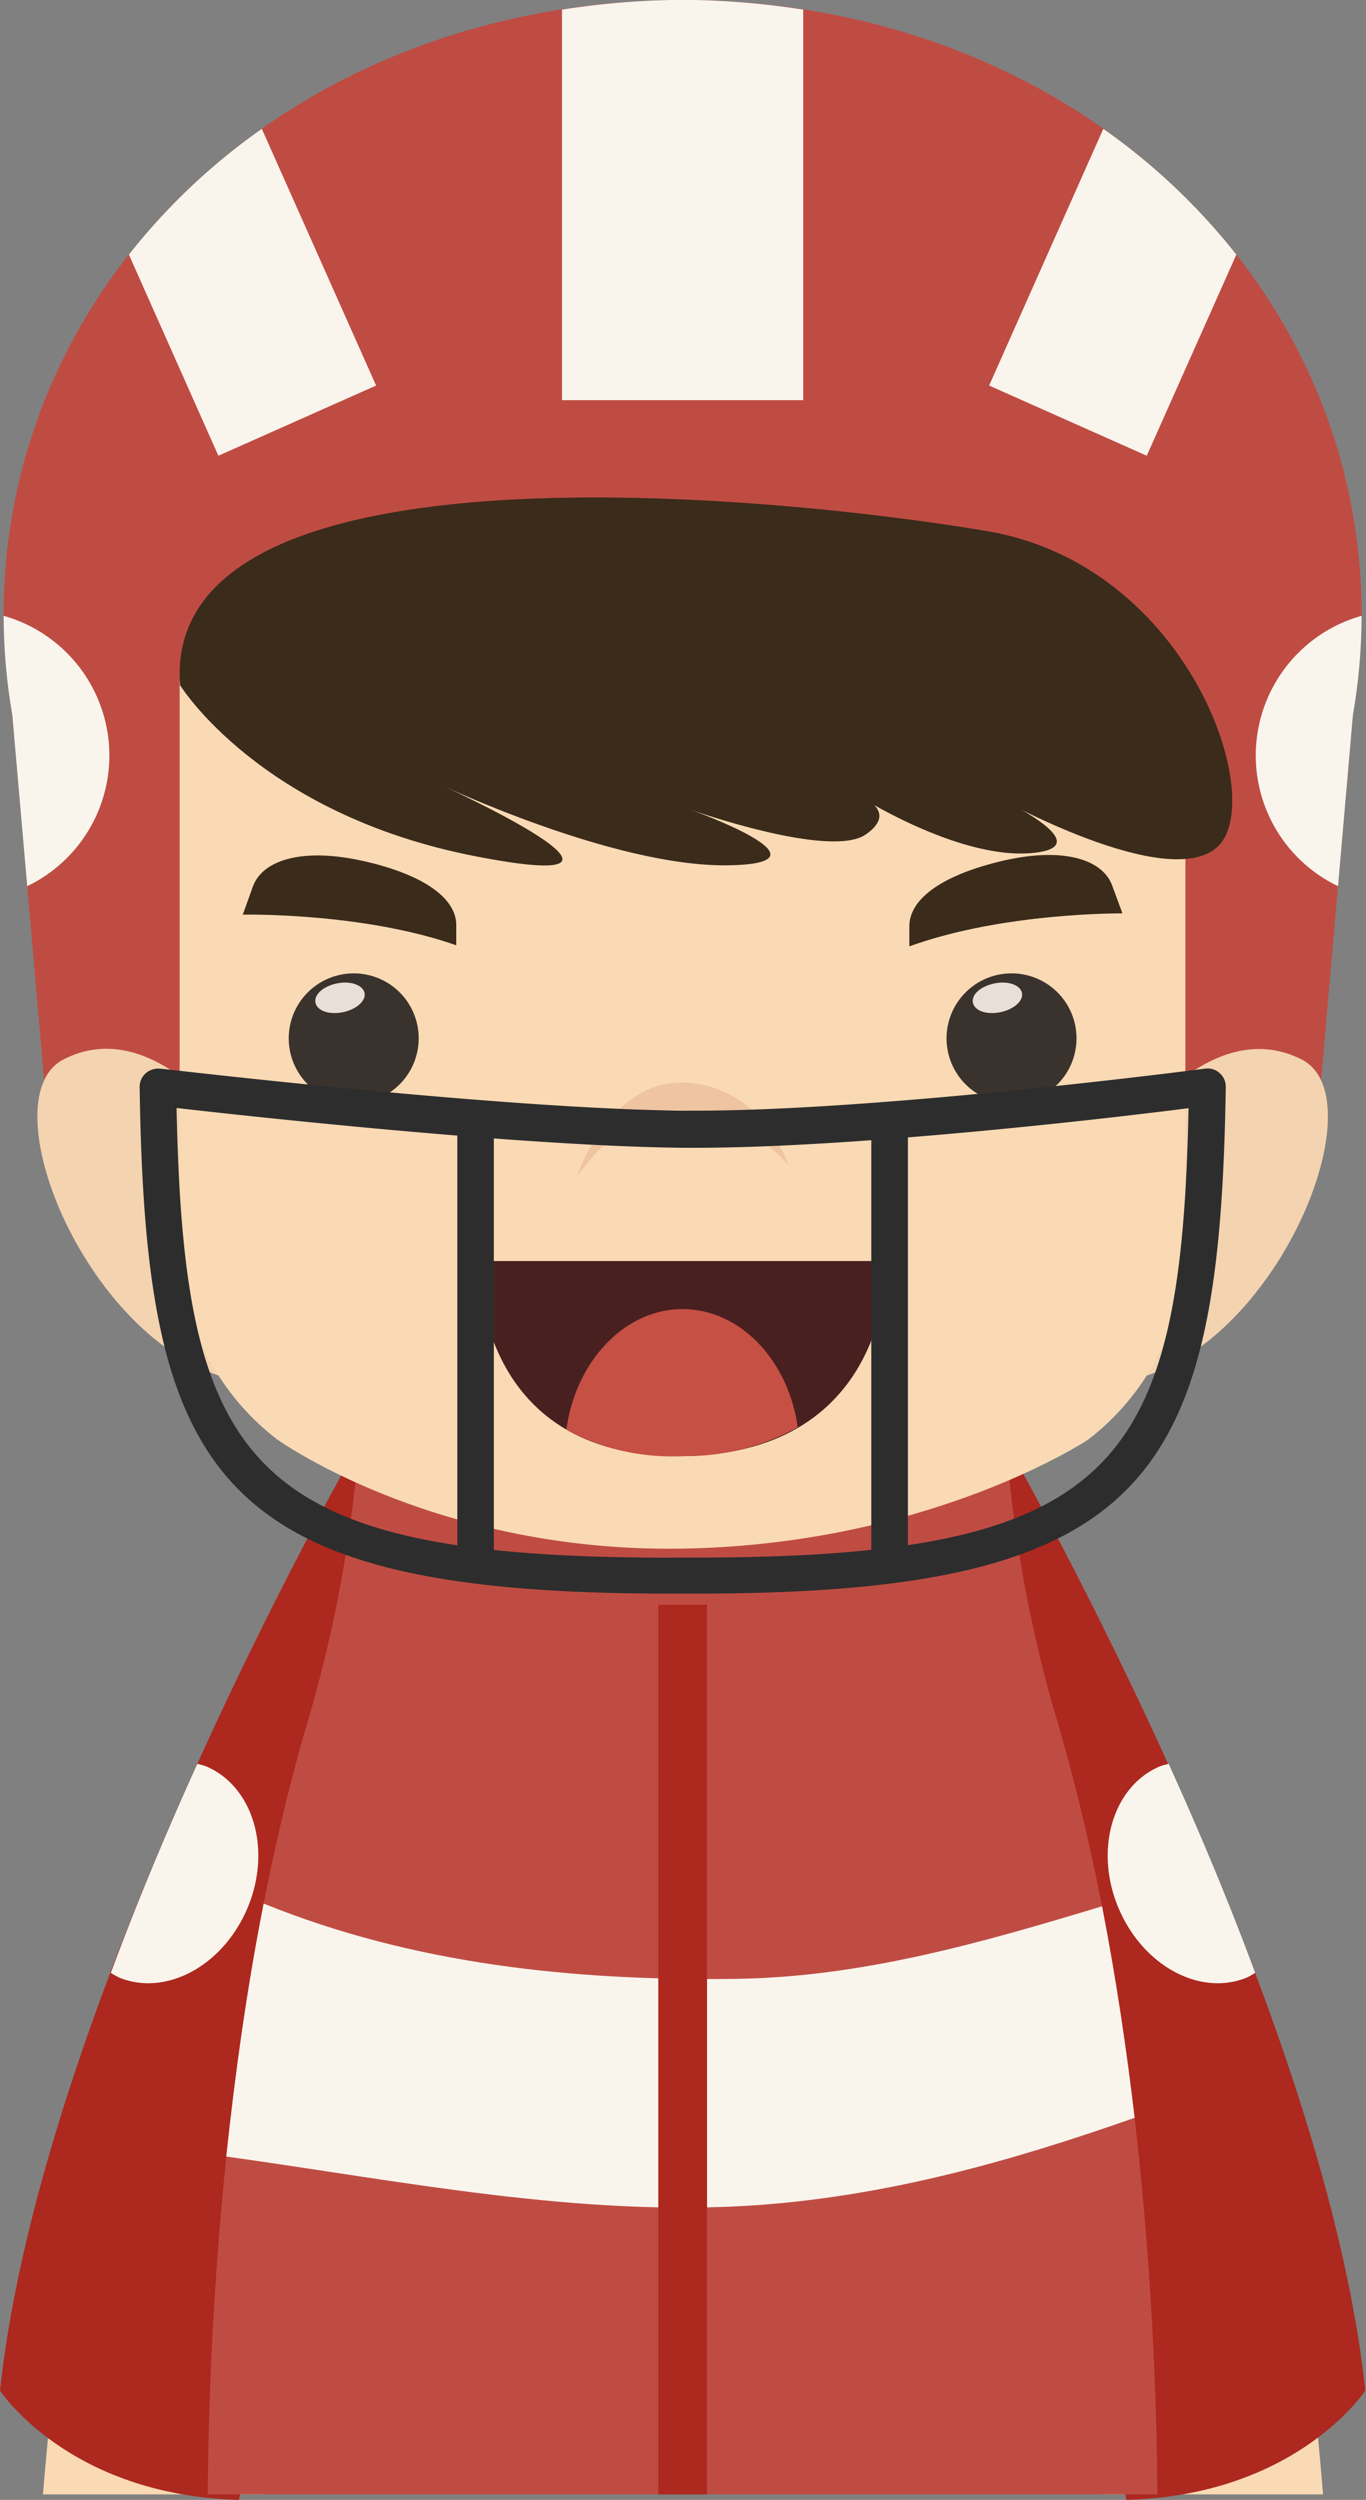 <svg xmlns="http://www.w3.org/2000/svg" viewBox="0 0 142.12 260.01"><rect x="0" y="0" width="142.12" height="260.01" fill="#808080" stroke="none"/><defs><style>.cls-1{fill:#f9dab4;}.cls-2{fill:#ad281e;}.cls-3{fill:#f9f5ed;}.cls-4{fill:#bf4c43;}.cls-5{fill:#f4d3b0;}.cls-6{fill:#3a2b1b;}.cls-7{fill:#3a332d;}.cls-8{fill:#e8dfd9;}.cls-9{fill:#efc4a0;}.cls-10{fill:#492020;}.cls-11{fill:#c65044;}.cls-12{fill:#2d2d2d;}</style></defs><title>资源 329</title><g id="图层_2" data-name="图层 2"><g id="Layer_1" data-name="Layer 1"><path class="cls-1" d="M4.47,259.44h23l.39-2.68a139.5,139.5,0,0,1-22.21-9.4C5.13,252,4.74,256.08,4.47,259.44Z"/><path class="cls-2" d="M43.1,149.41l-5.05-.52S4.5,206.72,0,248.64c0,0,7.1,10.89,24.87,11.37Z"/><path class="cls-3" d="M21.38,183.69a8.19,8.19,0,0,0-.85-.23c-3.07,6.76-6.18,14.13-9,21.74a8.29,8.29,0,0,0,.88.49c4.9,2,10.89-1.28,13.39-7.36S26.28,185.71,21.38,183.69Z"/><path class="cls-1" d="M137.65,259.44h-23l-.39-2.68a139.11,139.11,0,0,0,22.21-9.4C137,252,137.38,256.08,137.65,259.44Z"/><path class="cls-2" d="M99,149.41l5-.52s33.55,57.83,38.05,99.75c0,0-7.1,10.89-24.87,11.37Z"/><path class="cls-3" d="M120.74,183.69a8.19,8.19,0,0,1,.85-.23c3.07,6.76,6.18,14.13,9,21.74a8.29,8.29,0,0,1-.88.49c-4.9,2-10.89-1.28-13.39-7.36S115.84,185.71,120.74,183.69Z"/><path class="cls-4" d="M71,142.41c-31.13,0-33.58,6.48-33.58,6.48a138.44,138.44,0,0,1-5.56,30.67C23,210.14,21.71,244.24,21.62,259.44h98.79c-.08-15.2-1.36-49.3-10.25-79.88a138.44,138.44,0,0,1-5.56-30.67S102.15,142.41,71,142.41Z"/><path class="cls-3" d="M78.85,229.35c13.72-1,26.43-4.59,39.2-9.08-.83-7-1.93-14.49-3.39-22-12.55,3.8-25,7.37-38.12,7.55-16.89.22-33.53-1.52-49.11-7.83-1.78,9-3,18-3.89,26.31C41.81,226.84,60.37,230.65,78.85,229.35Z"/><path class="cls-4" d="M72.32,0h0L71.24,0H70.8L69.72,0h0C29.88.74.37,29.08.37,64a60.46,60.46,0,0,0,.91,10.39l4.17,47.86h35.9a78.62,78.62,0,0,0,28.37,5.67v0l1.08,0h.44l1.08,0v0a78.52,78.52,0,0,0,28.36-5.67h35.91l4.17-47.86A60.46,60.46,0,0,0,141.67,64C141.67,29.08,112.16.74,72.32,0Z"/><path class="cls-5" d="M22,115S14.7,106,6.59,110.2s3.12,31.36,19.14,33.58Z"/><path class="cls-5" d="M120.05,115s7.28-8.95,15.4-4.79-3.12,31.36-19.14,33.58Z"/><path class="cls-1" d="M88,60,71,59.93,54.08,60c-16.53.15-27.89,5.19-35.39,10.64v58.5a25.86,25.86,0,0,0,10.13,20.56S45.17,161.5,71,161.07s42.2-11.33,42.2-11.33a25.86,25.86,0,0,0,10.13-20.56V70.68C115.85,65.23,104.49,60.19,88,60Z"/><path class="cls-6" d="M25.26,95.13s12.38-.26,22.21,3.19V96.21c0-2.58-2.94-5.09-9.42-6.6s-10.73-.2-11.74,2.6Z"/><path class="cls-7" d="M43.56,108a6.76,6.76,0,1,1-6.75-6.76A6.75,6.75,0,0,1,43.56,108Z"/><path class="cls-8" d="M37.93,103.28c.16.82-.85,1.71-2.26,2s-2.69-.14-2.85-1,.84-1.71,2.25-2S37.76,102.46,37.93,103.28Z"/><path class="cls-6" d="M116.78,95s-12.38-.12-22.17,3.43v-2.1c0-2.59,2.88-5.12,9.34-6.71s10.73-.32,11.76,2.48Z"/><path class="cls-7" d="M112,108a6.76,6.76,0,1,1-6.76-6.76A6.75,6.75,0,0,1,112,108Z"/><path class="cls-8" d="M106.33,103.28c.16.82-.84,1.71-2.26,2s-2.68-.14-2.85-1,.85-1.71,2.26-2S106.17,102.46,106.33,103.28Z"/><path class="cls-9" d="M82,121.13s-2.5-8-10.54-8.51S60,122.41,60,122.41s5-7.64,11.43-6.93S82,121.13,82,121.13Z"/><path class="cls-10" d="M49.8,131.16H92.24s.72,20-21.22,20.29S49.8,131.16,49.8,131.16Z"/><path class="cls-11" d="M58.93,148.7A22.92,22.92,0,0,0,71,151.45a24,24,0,0,0,12-3c-1-7-6-12.29-12-12.29S59.88,141.59,58.93,148.7Z"/><path class="cls-6" d="M18.73,71.26S27,84.69,49.47,89.06s-4-7.61-4-7.61S63.71,90.16,75.68,90,71.8,84.2,71.8,84.2s14.56,5.18,18.28,2.59S89,82.58,89,82.58s10.51,6.8,18.28,6.15-3.88-6-3.88-6,18.11,10.19,23.29,5.33S123.73,58.8,102.7,55.24,16.79,44.89,18.73,71.26Z"/><path class="cls-12" d="M72.37,165.75h-2.7c-47.23,0-54.54-11.86-55.14-52.68a1.89,1.89,0,0,1,.63-1.44,2,2,0,0,1,1.49-.48c.35,0,35,4.16,54.39,4.37h1.34c19.57,0,52.65-4.33,53-4.37a1.84,1.84,0,0,1,1.51.46,1.88,1.88,0,0,1,.64,1.45C126.91,153.89,119.6,165.75,72.37,165.75ZM71,162h1.36c43.82,0,50.52-9.47,51.3-46.74-7.76,1-34.42,4.12-51.29,4.12H71c-16.77-.18-44.69-3.23-52.63-4.14.77,37.3,7.47,46.77,51.3,46.77Z"/><path class="cls-12" d="M51.38,162.56V116.45c-1.26-.12-2.53-.2-3.8-.25v46A37,37,0,0,1,51.38,162.56Z"/><path class="cls-12" d="M94.46,162.58V116.34c-1.27.1-2.54.11-3.81.22v46.15C91.92,162.6,93.19,162.57,94.46,162.58Z"/><path class="cls-3" d="M83.57,1A84,84,0,0,0,72.32,0h0L71.24,0H70.8L69.72,0h0A83.9,83.9,0,0,0,58.47,1V41.62h25.1Z"/><path class="cls-3" d="M13.41,26.48,22.72,47.4l16.41-7.3L27.24,13.4A65.7,65.7,0,0,0,13.41,26.48Z"/><path class="cls-3" d="M114.79,13.4,102.91,40.1l16.4,7.3,9.32-20.92A65.76,65.76,0,0,0,114.79,13.4Z"/><path class="cls-3" d="M11.38,78.58a15.11,15.11,0,0,0-11-14.53,60.53,60.53,0,0,0,.9,10.31L2.83,92.17A15.09,15.09,0,0,0,11.38,78.58Z"/><path class="cls-3" d="M130.65,78.58a15.08,15.08,0,0,0,8.56,13.59l1.55-17.81a60.53,60.53,0,0,0,.9-10.31A15.1,15.1,0,0,0,130.65,78.58Z"/><rect class="cls-2" x="68.49" y="166.91" width="5.07" height="92.53"/></g></g></svg>